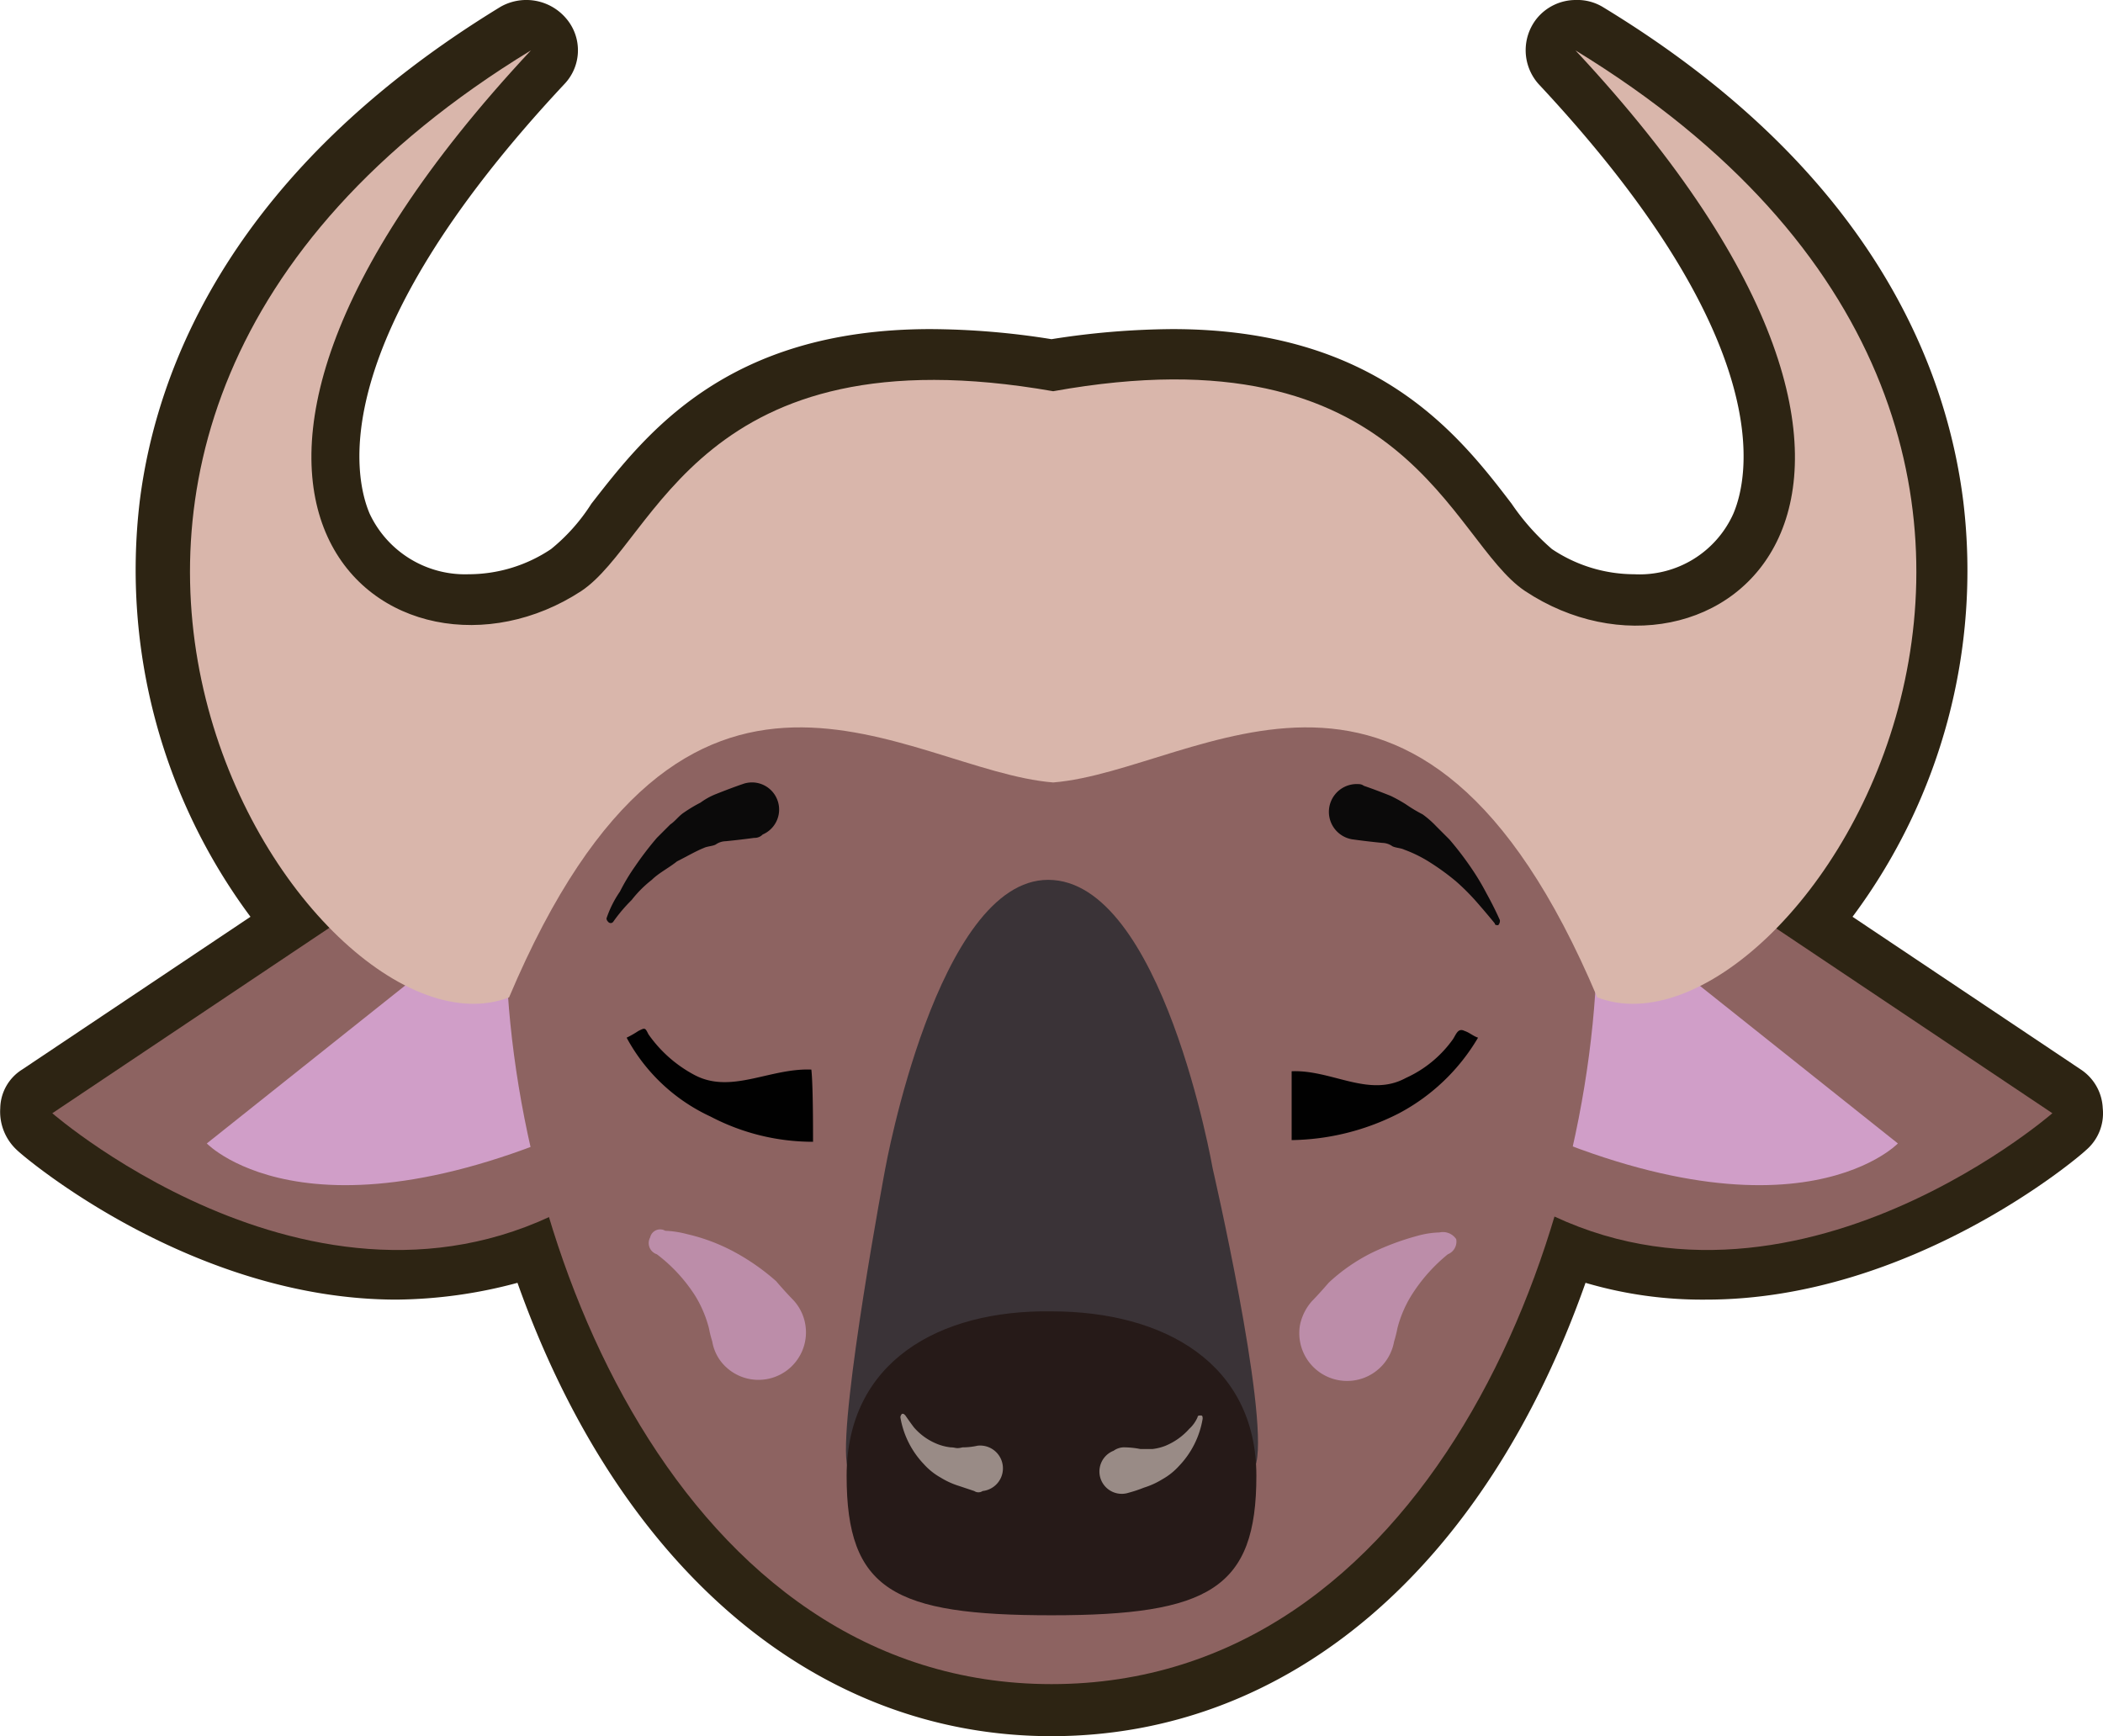 <svg id="Layer_1" data-name="Layer 1" xmlns="http://www.w3.org/2000/svg" viewBox="0 0 125.23 103.4">
  <title>Artboard 27</title>
  <g>
    <path d="M123.915,63.7l-13.6-9.1a34.489,34.489,0,0,0,6.6-24.7c-1-8.1-5.5-19.8-21.5-29.5a2.934,2.934,0,0,0-1.6-.4,2.99,2.99,0,0,0-2.3,1.1,3.024,3.024,0,0,0,.1,3.9c14.4,15.4,12.5,23.5,11.6,25.6a6.12,6.12,0,0,1-5.9,3.6,8.815,8.815,0,0,1-4.9-1.5,13.831,13.831,0,0,1-2.4-2.7c-3.2-4.2-8.1-10.4-20.2-10.4a47.589,47.589,0,0,0-7.2.6,46.573,46.573,0,0,0-7.2-.6c-12.2,0-17,6.3-20.2,10.4a11.2,11.2,0,0,1-2.4,2.7,8.815,8.815,0,0,1-4.9,1.5,6.275,6.275,0,0,1-5.9-3.6c-.9-2.1-2.8-10.2,11.6-25.6a2.912,2.912,0,0,0,.1-3.9,3.108,3.108,0,0,0-3.9-.7c-15.9,9.7-20.5,21.4-21.5,29.5a34.632,34.632,0,0,0,6.6,24.7l-13.6,9.1A2.772,2.772,0,0,0,.015,66a3.108,3.108,0,0,0,1,2.5c.4.4,10.4,8.9,22.6,8.9a28.44,28.44,0,0,0,7.2-1c6,16.9,17.7,27,31.8,27s25.8-10,31.8-27a24.568,24.568,0,0,0,7.2,1h0c12.2,0,22.2-8.5,22.6-8.9a2.877,2.877,0,0,0,1-2.5A2.911,2.911,0,0,0,123.915,63.7Z" fill="#2d2413"/>
    <g>
      <g>
        <g>
          <path d="M44.015,56.8l-16.1-7.1L3.115,66.3s17,14.8,32.6,4.5Z" fill="#8d6361"/>
          <path d="M41.215,59.7l-12.7-4.5-16.2,12.9s6.7,7,25.4-2.5Z" fill="#d09ec8"/>
        </g>
        <g>
          <path d="M81.315,56.8l16.1-7.1,24.8,16.6s-17,14.8-32.6,4.5Z" fill="#8d6361"/>
          <path d="M84.115,59.7l12.7-4.5,16.2,12.9s-6.7,7-25.4-2.5Z" fill="#d09ec8"/>
        </g>
      </g>
      <path d="M95.115,55.6c0,18.5-10.4,44.7-32.5,44.7-22,0-32.5-26.2-32.5-44.7s21.7-27.9,32.6-27.9C73.715,27.7,95.115,37.1,95.115,55.6Z" fill="#8d6361"/>
      <path d="M72.215,69.6s3.3,14.3,2.6,17.5c-.7,2.8-4.9-.3-12.3-.3-8.1,0-11.7,3.5-12.1.3-.4-3.1,2.3-17.5,2.3-17.5s3.1-17.2,9.7-17.2C69.215,52.4,72.215,69.6,72.215,69.6Z" fill="#3a3337"/>
      <path d="M50.415,87.9c0,6.8,2.8,8.3,12.2,8.3s12.2-1.6,12.2-8.3-5.5-9.8-12.2-9.8C55.915,78,50.415,81.1,50.415,87.9Z" fill="#261a18"/>
      <g>
        <path d="M58.015,88.8l-.9-.3a4.79,4.79,0,0,1-1.1-.5,3.913,3.913,0,0,1-1-.8,5.316,5.316,0,0,1-1.4-2.8.349.349,0,0,1,.1-.2c.1,0,.1,0,.2.1,0,0,.2.3.5.7a3.587,3.587,0,0,0,1.4,1,3.092,3.092,0,0,0,.8.2c.3,0,.3.1.7,0a4.127,4.127,0,0,0,.9-.1,1.358,1.358,0,1,1,.3,2.7A.446.446,0,0,1,58.015,88.8Z" fill="#998b86"/>
        <path d="M67.015,86.2a5.106,5.106,0,0,1,.9.1h.7a3.092,3.092,0,0,0,.8-.2,3.88,3.88,0,0,0,1.4-1,2.053,2.053,0,0,0,.5-.7c0-.1.1-.1.2-.1s.1.1.1.2a5.317,5.317,0,0,1-1.4,2.8,3.916,3.916,0,0,1-1,.8,4.79,4.79,0,0,1-1.1.5,7.8,7.8,0,0,1-.9.3,1.329,1.329,0,0,1-.9-2.5A1.077,1.077,0,0,1,67.015,86.2Z" fill="#998b86"/>
      </g>
      <g>
        <path d="M48.415,68a13.1,13.1,0,0,1-6.1-1.5,10.839,10.839,0,0,1-5-4.7,5.724,5.724,0,0,0,.7-.4c.4-.2.4-.2.6.2a7.808,7.808,0,0,0,2.7,2.4c2.2,1.2,4.5-.4,7-.3C48.415,64.6,48.415,67.2,48.415,68Z" fill="#010101"/>
        <path d="M76.915,63.8c2.4-.1,4.6,1.6,6.8.4a6.956,6.956,0,0,0,2.8-2.3c.2-.3.3-.7.7-.5.3.1.5.3.8.4a11.954,11.954,0,0,1-4.7,4.5,14.432,14.432,0,0,1-6.4,1.6C76.915,67.2,76.915,64.6,76.915,63.8Z" fill="#010101"/>
      </g>
      <g>
        <path d="M44.915,49.9s-.7.1-1.7.2a1.072,1.072,0,0,0-.6.2c-.2.1-.5.1-.7.2-.5.2-1,.5-1.6.8-.5.4-1.1.7-1.5,1.1a6.792,6.792,0,0,0-1.2,1.2,9.556,9.556,0,0,0-1.1,1.3.188.188,0,0,1-.3,0,.31.31,0,0,1-.1-.2,6.379,6.379,0,0,1,.8-1.6,11.9,11.9,0,0,1,.9-1.5,19.225,19.225,0,0,1,1.3-1.7l.8-.8c.3-.2.5-.5.8-.7a8.794,8.794,0,0,1,1-.6,4.054,4.054,0,0,1,.9-.5c1-.4,1.6-.6,1.6-.6a1.616,1.616,0,0,1,1.2,3A.647.647,0,0,1,44.915,49.9Z" fill="#0b0a0a"/>
        <path d="M81.215,46.8s.6.2,1.6.6a9.017,9.017,0,0,1,.9.5,8.8,8.8,0,0,0,1,.6,5.716,5.716,0,0,1,.8.7l.8.8a19.226,19.226,0,0,1,1.3,1.7,14.671,14.671,0,0,1,.9,1.5c.5.9.8,1.6.8,1.6a.368.368,0,0,1-.1.3c-.1,0-.2,0-.2-.1,0,0-.4-.5-1.1-1.3a13.561,13.561,0,0,0-1.2-1.2,14.3,14.3,0,0,0-1.5-1.1,7.934,7.934,0,0,0-1.6-.8c-.2-.1-.5-.1-.7-.2a1.072,1.072,0,0,0-.6-.2c-1-.1-1.7-.2-1.7-.2a1.657,1.657,0,0,1,.3-3.3A.494.494,0,0,1,81.215,46.8Z" fill="#0b0a0a"/>
      </g>
      <g opacity="0.7">
        <path d="M39.615,73.3a5.946,5.946,0,0,1,1.3.2,11.22,11.22,0,0,1,2.7,1,13.193,13.193,0,0,1,2.6,1.8c.6.7,1,1.1,1,1.1a2.829,2.829,0,0,1-4.1,3.9,2.666,2.666,0,0,1-.7-1.4,7.351,7.351,0,0,1-.2-.8,7.077,7.077,0,0,0-.8-1.9,9.506,9.506,0,0,0-2.3-2.5.7.7,0,0,1-.4-1A.608.608,0,0,1,39.615,73.3Z" fill="#d09ec8"/>
        <path d="M86.215,74.7a10.034,10.034,0,0,0-2.2,2.5,7.076,7.076,0,0,0-.8,1.9,7.353,7.353,0,0,1-.2.8,2.844,2.844,0,1,1-5.6-1,3.089,3.089,0,0,1,.7-1.4s.4-.4,1-1.1a10.771,10.771,0,0,1,2.6-1.8,15.473,15.473,0,0,1,2.7-1,5.274,5.274,0,0,1,1.3-.2.951.951,0,0,1,1,.4A.811.811,0,0,1,86.215,74.7Z" fill="#d09ec8"/>
      </g>
      <path d="M93.815,3c25.3,27.1,8,39.5-3,32.2-4.5-3-7-15.7-28.1-11.9-21.1-3.7-23.6,8.9-28.1,11.9-11,7.2-28.3-5.1-3-32.2-38,23.2-13.2,61-1.3,56.4,10.6-25.1,23.7-13.5,32.4-12.8,8.7-.7,21.8-12.3,32.4,12.8C107.015,64,131.815,26.2,93.815,3Z" fill="#d9b6ab"/>
    </g>
  </g>
</svg>
